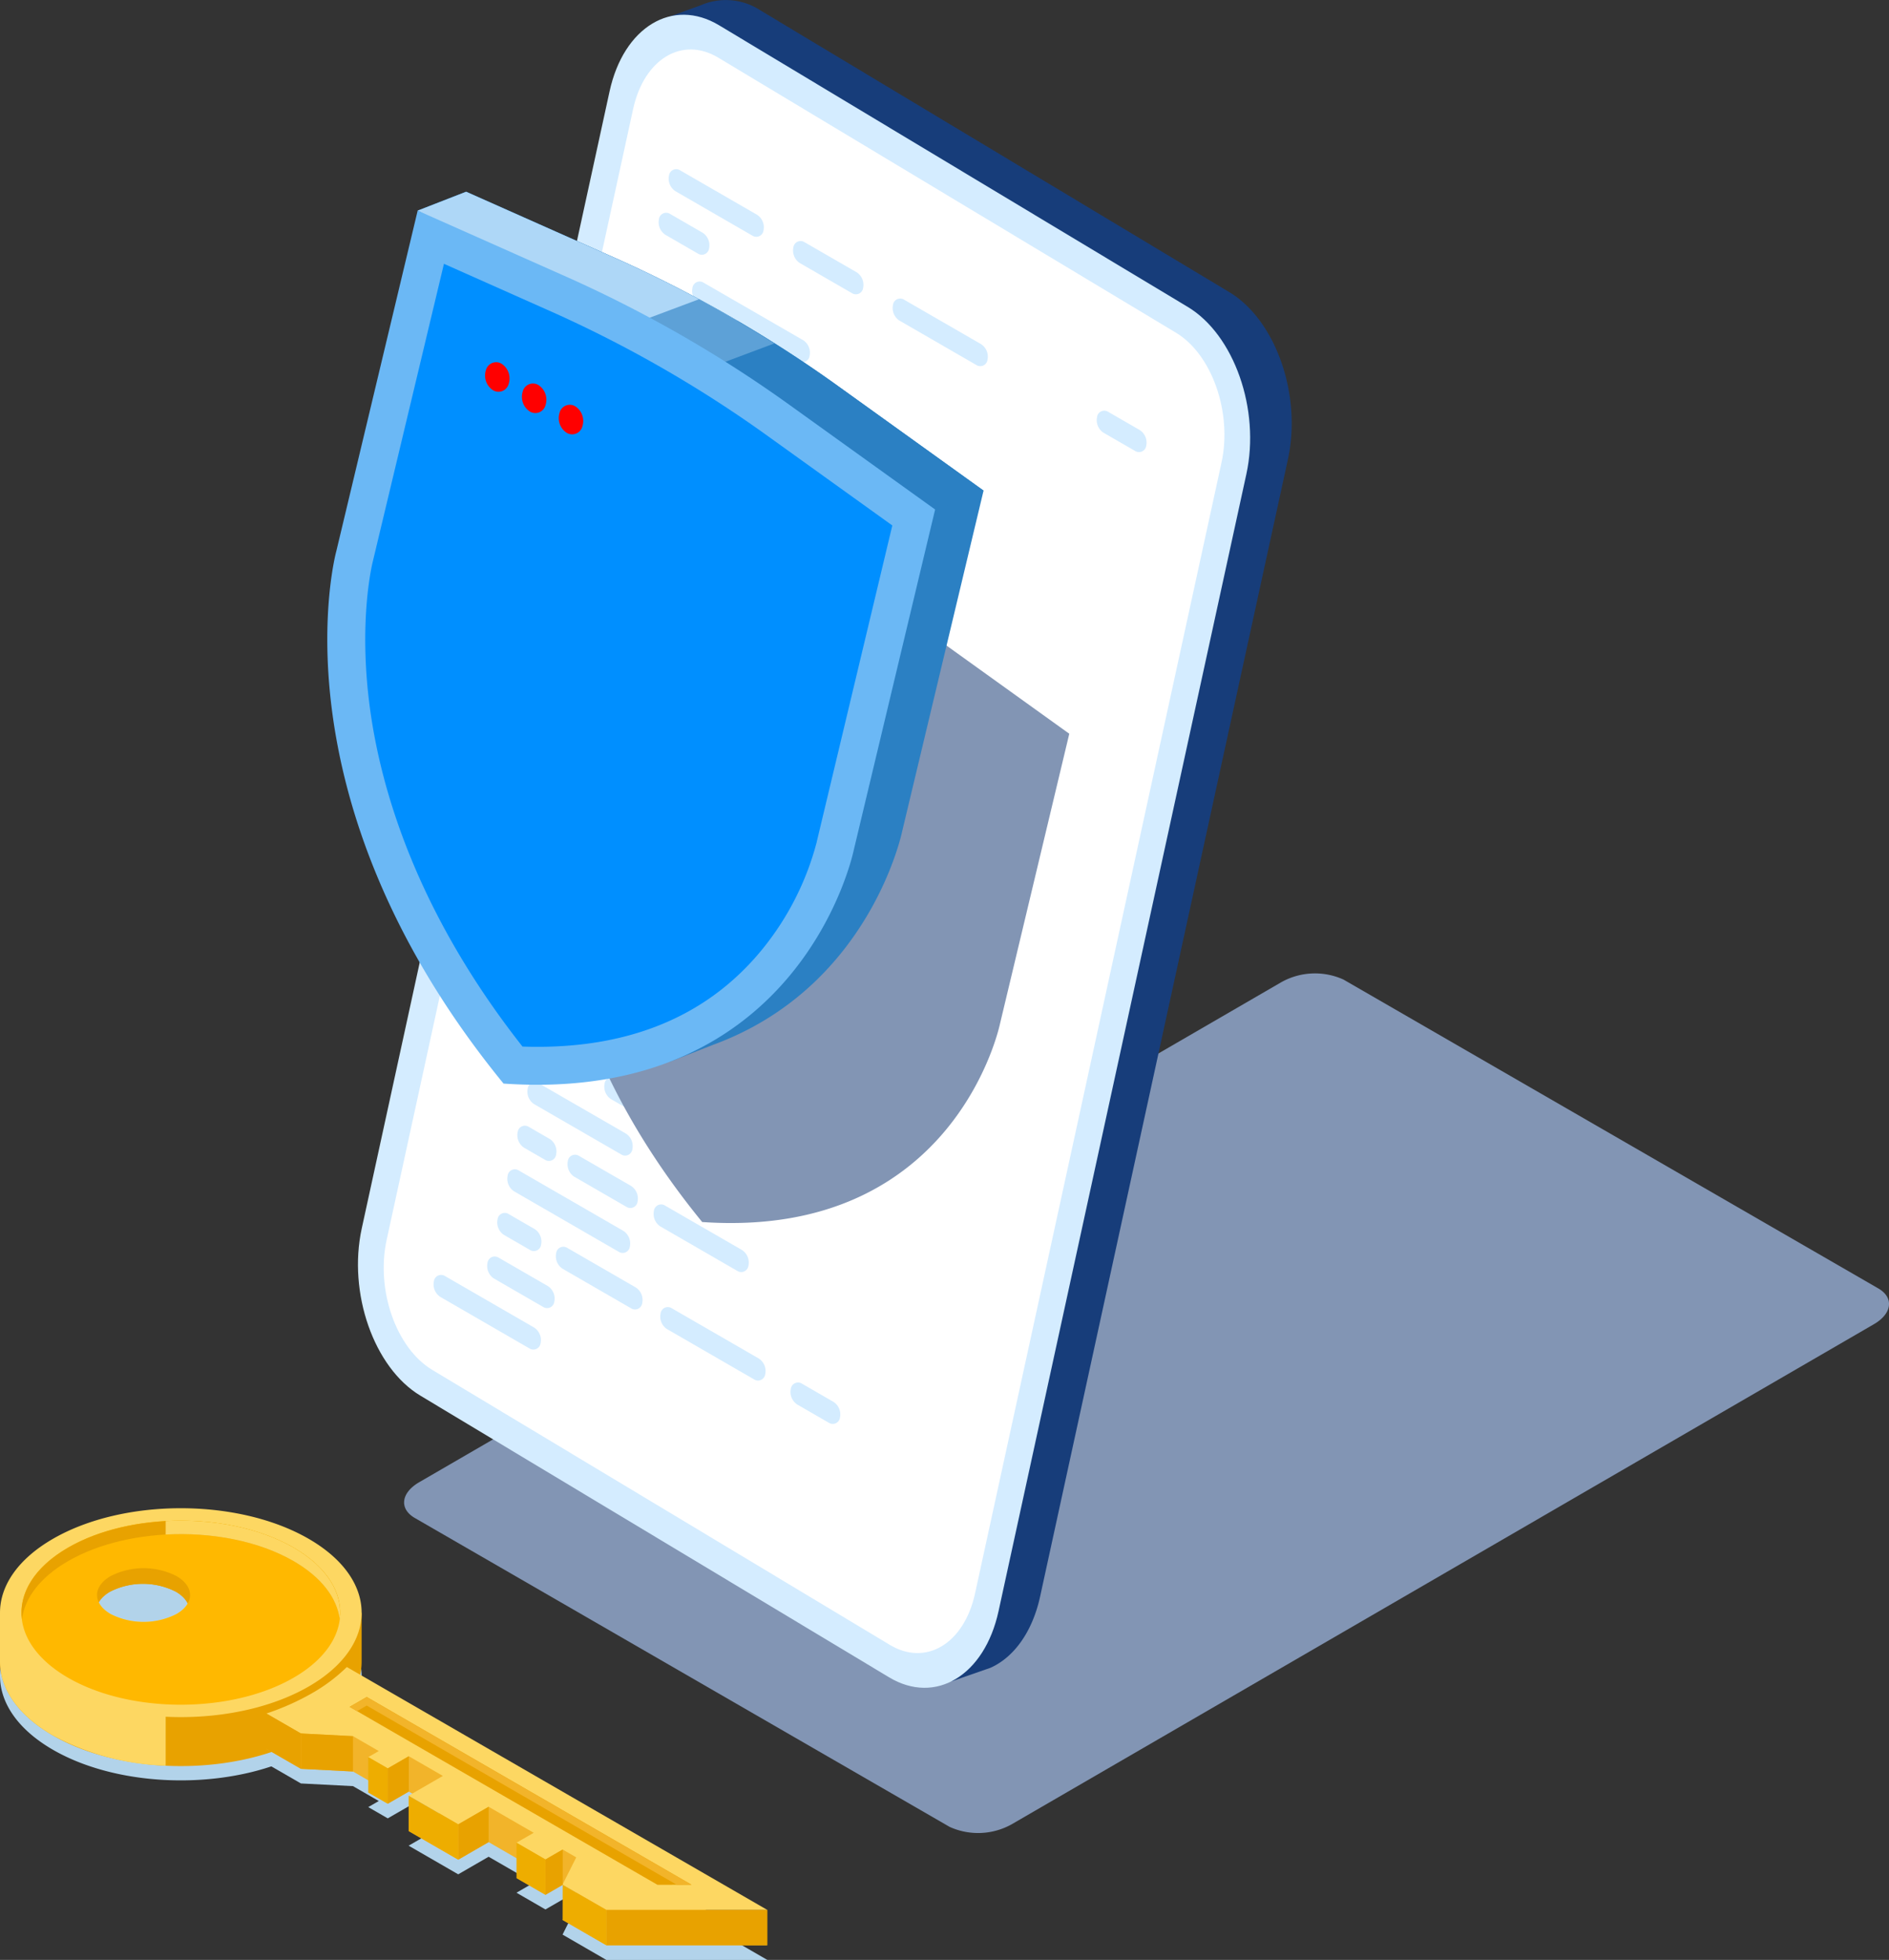 <svg xmlns="http://www.w3.org/2000/svg" width="223.712" height="232.022" viewBox="0 0 223.712 232.022">
  <rect x="0" y="0" width="223.712" height="232.022" fill="#333333" stroke="none"/>
  <g id="Grupo_2188" data-name="Grupo 2188" transform="translate(10374 12705.049)">
    <path id="Trazado_1903" data-name="Trazado 1903" d="M420.217,288.734l-63.332-36.565c-1.883-1.087-1.647-2.986.527-4.242l102.107-59.2a8.165,8.165,0,0,1,7.345-.3L530.2,224.99c1.883,1.087,1.647,2.986-.527,4.241l-102.108,59.2A8.163,8.163,0,0,1,420.217,288.734Z" transform="translate(-10681.756 -12777.51)" fill="#8295b4"/>
    <g id="Grupo_2172" data-name="Grupo 2172" transform="translate(-10331.607 -12705.049)">
      <path id="Trazado_1904" data-name="Trazado 1904" d="M453.948,76.775,398.442,43.432a7.471,7.471,0,0,0-7.084-.619v0l-5.278,1.917H390.1a15.186,15.186,0,0,0-1.772,4.6L358.984,183.948c-1.663,7.627,1.446,16.488,6.944,19.79l55.506,33.343a9.176,9.176,0,0,0,1.772.826l-2.191,3.342,4.651-1.619h0c2.735-1.222,4.954-4.193,5.881-8.449L460.892,96.565C462.555,88.938,459.446,80.078,453.948,76.775Z" transform="translate(-350.757 -42.19)" fill="#173d7a"/>
      <path id="Trazado_1905" data-name="Trazado 1905" d="M411.612,241.216l-55.507-33.343c-5.5-3.3-8.606-12.163-6.944-19.79L378.51,53.468c1.663-7.627,7.467-11.133,12.965-7.829l55.507,33.343c5.5,3.3,8.606,12.163,6.944,19.789L424.577,233.386C422.915,241.013,417.109,244.519,411.612,241.216Z" transform="translate(-348.713 -42.649)" fill="#d4ecff"/>
      <path id="Trazado_1906" data-name="Trazado 1906" d="M412.511,238.462l-54.2-32.56c-4.275-2.568-6.692-9.457-5.4-15.387L382.1,56.641c1.292-5.93,5.806-8.656,10.081-6.089l54.2,32.56c4.275,2.568,6.692,9.458,5.4,15.388L422.593,232.374C421.3,238.3,416.786,241.03,412.511,238.462Z" transform="translate(-349.514 -43.729)" fill="#fff"/>
    </g>
    <g id="Grupo_2173" data-name="Grupo 2173" transform="translate(-10306.722 -12685.021)">
      <path id="Trazado_1907" data-name="Trazado 1907" d="M420.752,84.388l-6.184-3.57a1.769,1.769,0,0,1-.755-1.831h0a.861.861,0,0,1,1.323-.632l6.184,3.57a1.769,1.769,0,0,1,.755,1.832h0A.861.861,0,0,1,420.752,84.388Z" transform="translate(-387.134 -69.711)" fill="#d4ecff"/>
      <path id="Trazado_1908" data-name="Trazado 1908" d="M438.581,94.682l-9.119-5.265a1.767,1.767,0,0,1-.754-1.831h0a.86.86,0,0,1,1.323-.632l9.119,5.265a1.767,1.767,0,0,1,.754,1.831h0A.86.86,0,0,1,438.581,94.682Z" transform="translate(-390.233 -71.5)" fill="#d4ecff"/>
      <path id="Trazado_1909" data-name="Trazado 1909" d="M407.141,120.836l-6.184-3.571a1.769,1.769,0,0,1-.755-1.831h0a.861.861,0,0,1,1.323-.632l6.184,3.571a1.768,1.768,0,0,1,.755,1.831h0A.861.861,0,0,1,407.141,120.836Z" transform="translate(-384.303 -77.294)" fill="#d4ecff"/>
      <path id="Trazado_1910" data-name="Trazado 1910" d="M422.95,129.963l-9.118-5.264a1.769,1.769,0,0,1-.755-1.831h0a.861.861,0,0,1,1.323-.632l9.118,5.264a1.769,1.769,0,0,1,.755,1.831h0A.861.861,0,0,1,422.95,129.963Z" transform="translate(-386.981 -78.841)" fill="#d4ecff"/>
      <path id="Trazado_1911" data-name="Trazado 1911" d="M398.328,78.826l-3.862-2.231a1.768,1.768,0,0,1-.755-1.831h0a.86.86,0,0,1,1.323-.632l3.863,2.231a1.767,1.767,0,0,1,.755,1.831h0A.861.861,0,0,1,398.328,78.826Z" transform="translate(-382.952 -68.833)" fill="#d4ecff"/>
      <path id="Trazado_1912" data-name="Trazado 1912" d="M411.276,93.685l-11.8-6.814a1.77,1.77,0,0,1-.755-1.831h0a.861.861,0,0,1,1.323-.632l11.8,6.815a1.767,1.767,0,0,1,.754,1.831h0A.86.86,0,0,1,411.276,93.685Z" transform="translate(-383.994 -70.971)" fill="#d4ecff"/>
      <path id="Trazado_1913" data-name="Trazado 1913" d="M400.328,102.133l-3.863-2.23a1.771,1.771,0,0,1-.755-1.832h0a.861.861,0,0,1,1.323-.631l3.863,2.23a1.769,1.769,0,0,1,.755,1.831h0A.861.861,0,0,1,400.328,102.133Z" transform="translate(-383.368 -73.682)" fill="#d4ecff"/>
      <path id="Trazado_1914" data-name="Trazado 1914" d="M425.145,146l-10.318-5.957a1.769,1.769,0,0,1-.755-1.832h0a.861.861,0,0,1,1.323-.631l10.318,5.957a1.769,1.769,0,0,1,.755,1.831h0A.861.861,0,0,1,425.145,146Z" transform="translate(-387.188 -82.033)" fill="#d4ecff"/>
      <path id="Trazado_1915" data-name="Trazado 1915" d="M395.936,114.366l-2.48-1.432a1.769,1.769,0,0,1-.755-1.831h0a.86.86,0,0,1,1.323-.631l2.48,1.431a1.771,1.771,0,0,1,.755,1.832h0A.861.861,0,0,1,395.936,114.366Z" transform="translate(-382.742 -76.393)" fill="#d4ecff"/>
      <path id="Trazado_1916" data-name="Trazado 1916" d="M393.528,127.744l-3.079-1.778a1.767,1.767,0,0,1-.755-1.831h0a.861.861,0,0,1,1.323-.632l3.079,1.778a1.771,1.771,0,0,1,.755,1.832h0A.861.861,0,0,1,393.528,127.744Z" transform="translate(-382.116 -79.104)" fill="#d4ecff"/>
      <path id="Trazado_1917" data-name="Trazado 1917" d="M407.33,135.713l-8.118-4.688a1.769,1.769,0,0,1-.755-1.831h0a.861.861,0,0,1,1.323-.632l8.118,4.688a1.767,1.767,0,0,1,.755,1.831h0A.861.861,0,0,1,407.33,135.713Z" transform="translate(-383.939 -80.157)" fill="#d4ecff"/>
      <path id="Trazado_1918" data-name="Trazado 1918" d="M394.781,135.852l-5.837-3.371a1.768,1.768,0,0,1-.755-1.831h0a.861.861,0,0,1,1.323-.632l5.837,3.371a1.768,1.768,0,0,1,.755,1.831h0A.861.861,0,0,1,394.781,135.852Z" transform="translate(-381.803 -80.46)" fill="#d4ecff"/>
      <path id="Trazado_1919" data-name="Trazado 1919" d="M438.05,153.481l-3.749-2.164a1.771,1.771,0,0,1-.755-1.832h0a.861.861,0,0,1,1.323-.631l3.748,2.164a1.767,1.767,0,0,1,.755,1.831h0A.86.86,0,0,1,438.05,153.481Z" transform="translate(-391.239 -84.378)" fill="#d4ecff"/>
      <path id="Trazado_1920" data-name="Trazado 1920" d="M416.776,111.63l-10.318-5.957a1.769,1.769,0,0,1-.755-1.831h0a.861.861,0,0,1,1.323-.632l10.318,5.957A1.767,1.767,0,0,1,418.1,111h0A.861.861,0,0,1,416.776,111.63Z" transform="translate(-385.447 -74.882)" fill="#d4ecff"/>
      <path id="Trazado_1921" data-name="Trazado 1921" d="M415.952,103.769,397.969,93.387a1.771,1.771,0,0,1-.755-1.832h0a.861.861,0,0,1,1.323-.631l17.983,10.383a1.767,1.767,0,0,1,.754,1.831h0A.86.86,0,0,1,415.952,103.769Z" transform="translate(-383.681 -72.326)" fill="#d4ecff"/>
      <path id="Trazado_1922" data-name="Trazado 1922" d="M405.278,112.376l-10.318-5.957a1.771,1.771,0,0,1-.755-1.832h0a.86.86,0,0,1,1.323-.631l10.318,5.957a1.769,1.769,0,0,1,.755,1.831h0A.861.861,0,0,1,405.278,112.376Z" transform="translate(-383.055 -75.037)" fill="#d4ecff"/>
      <path id="Trazado_1923" data-name="Trazado 1923" d="M428.384,118.331l-3.749-2.164a1.769,1.769,0,0,1-.755-1.831h0a.861.861,0,0,1,1.323-.632l3.749,2.164a1.768,1.768,0,0,1,.754,1.831h0A.86.86,0,0,1,428.384,118.331Z" transform="translate(-389.228 -77.066)" fill="#d4ecff"/>
      <path id="Trazado_1924" data-name="Trazado 1924" d="M463.727,108.343l-3.749-2.164a1.768,1.768,0,0,1-.754-1.831h0a.86.86,0,0,1,1.323-.632l3.749,2.164a1.769,1.769,0,0,1,.755,1.831h0A.861.861,0,0,1,463.727,108.343Z" transform="translate(-396.581 -74.988)" fill="#d4ecff"/>
      <path id="Trazado_1925" data-name="Trazado 1925" d="M404.355,126.611l-12.4-7.161a1.768,1.768,0,0,1-.755-1.831h0a.86.86,0,0,1,1.323-.631l12.4,7.16a1.769,1.769,0,0,1,.754,1.832h0A.86.86,0,0,1,404.355,126.611Z" transform="translate(-382.429 -77.749)" fill="#d4ecff"/>
      <path id="Trazado_1926" data-name="Trazado 1926" d="M405.087,75.344l-9.118-5.265a1.768,1.768,0,0,1-.755-1.831h0a.861.861,0,0,1,1.323-.632l9.118,5.265a1.769,1.769,0,0,1,.755,1.831h0A.861.861,0,0,1,405.087,75.344Z" transform="translate(-383.265 -67.477)" fill="#d4ecff"/>
      <path id="Trazado_1927" data-name="Trazado 1927" d="M391.489,141.336l-10.561-6.1a1.771,1.771,0,0,1-.755-1.832h0a.861.861,0,0,1,1.323-.631l10.56,6.1a1.766,1.766,0,0,1,.755,1.831h0A.86.86,0,0,1,391.489,141.336Z" transform="translate(-380.136 -81.033)" fill="#d4ecff"/>
    </g>
    <g id="Grupo_2174" data-name="Grupo 2174" transform="translate(-10322.654 -12605.719)">
      <path id="Trazado_1928" data-name="Trazado 1928" d="M400.635,184.524l-6.184-3.57a1.767,1.767,0,0,1-.755-1.831h0a.861.861,0,0,1,1.323-.632l6.184,3.571a1.769,1.769,0,0,1,.755,1.831h0A.86.86,0,0,1,400.635,184.524Z" transform="translate(-367.017 -169.848)" fill="#d4ecff"/>
      <path id="Trazado_1929" data-name="Trazado 1929" d="M418.464,194.818l-9.119-5.264a1.771,1.771,0,0,1-.755-1.832h0a.861.861,0,0,1,1.323-.631l9.118,5.264a1.768,1.768,0,0,1,.755,1.831h0A.86.86,0,0,1,418.464,194.818Z" transform="translate(-370.116 -171.637)" fill="#d4ecff"/>
      <path id="Trazado_1930" data-name="Trazado 1930" d="M387.024,220.972l-6.184-3.57a1.769,1.769,0,0,1-.755-1.832h0a.861.861,0,0,1,1.323-.631l6.184,3.57a1.769,1.769,0,0,1,.755,1.831h0A.861.861,0,0,1,387.024,220.972Z" transform="translate(-364.185 -177.431)" fill="#d4ecff"/>
      <path id="Trazado_1931" data-name="Trazado 1931" d="M402.833,230.1l-9.118-5.265a1.768,1.768,0,0,1-.755-1.831h0a.86.86,0,0,1,1.323-.632l9.119,5.265a1.769,1.769,0,0,1,.755,1.831h0A.861.861,0,0,1,402.833,230.1Z" transform="translate(-366.864 -178.977)" fill="#d4ecff"/>
      <path id="Trazado_1932" data-name="Trazado 1932" d="M378.211,178.962l-3.863-2.23a1.769,1.769,0,0,1-.754-1.832h0a.86.86,0,0,1,1.323-.631l3.863,2.23a1.769,1.769,0,0,1,.755,1.831h0A.861.861,0,0,1,378.211,178.962Z" transform="translate(-362.835 -168.97)" fill="#d4ecff"/>
      <path id="Trazado_1933" data-name="Trazado 1933" d="M391.158,193.821l-11.8-6.815a1.769,1.769,0,0,1-.755-1.831h0a.861.861,0,0,1,1.323-.632l11.8,6.815a1.768,1.768,0,0,1,.755,1.831h0A.861.861,0,0,1,391.158,193.821Z" transform="translate(-363.877 -171.107)" fill="#d4ecff"/>
      <path id="Trazado_1934" data-name="Trazado 1934" d="M380.211,202.269l-3.863-2.23a1.768,1.768,0,0,1-.755-1.831h0a.861.861,0,0,1,1.323-.632l3.862,2.23a1.769,1.769,0,0,1,.755,1.832h0A.86.86,0,0,1,380.211,202.269Z" transform="translate(-363.251 -173.819)" fill="#d4ecff"/>
      <path id="Trazado_1935" data-name="Trazado 1935" d="M405.028,246.135l-10.318-5.957a1.767,1.767,0,0,1-.754-1.831h0a.86.86,0,0,1,1.323-.632l10.318,5.957a1.768,1.768,0,0,1,.755,1.831h0A.86.86,0,0,1,405.028,246.135Z" transform="translate(-367.071 -182.169)" fill="#d4ecff"/>
      <path id="Trazado_1936" data-name="Trazado 1936" d="M375.819,214.5l-2.48-1.432a1.768,1.768,0,0,1-.755-1.831h0a.861.861,0,0,1,1.323-.632l2.479,1.432a1.766,1.766,0,0,1,.755,1.831h0A.86.86,0,0,1,375.819,214.5Z" transform="translate(-362.625 -176.53)" fill="#d4ecff"/>
      <path id="Trazado_1937" data-name="Trazado 1937" d="M373.411,227.881l-3.079-1.778a1.769,1.769,0,0,1-.755-1.832h0a.86.86,0,0,1,1.323-.631l3.08,1.778a1.767,1.767,0,0,1,.754,1.831h0A.86.86,0,0,1,373.411,227.881Z" transform="translate(-361.999 -179.241)" fill="#d4ecff"/>
      <path id="Trazado_1938" data-name="Trazado 1938" d="M387.213,235.849l-8.118-4.688a1.769,1.769,0,0,1-.755-1.831h0a.861.861,0,0,1,1.323-.632l8.118,4.688a1.768,1.768,0,0,1,.755,1.831h0A.861.861,0,0,1,387.213,235.849Z" transform="translate(-363.822 -180.294)" fill="#d4ecff"/>
      <path id="Trazado_1939" data-name="Trazado 1939" d="M374.664,235.988l-5.837-3.37a1.769,1.769,0,0,1-.754-1.832h0a.86.86,0,0,1,1.323-.631l5.837,3.37a1.77,1.77,0,0,1,.755,1.831h0A.861.861,0,0,1,374.664,235.988Z" transform="translate(-361.686 -180.597)" fill="#d4ecff"/>
      <path id="Trazado_1940" data-name="Trazado 1940" d="M417.932,253.617l-3.748-2.164a1.768,1.768,0,0,1-.755-1.831h0a.861.861,0,0,1,1.323-.632l3.748,2.164a1.768,1.768,0,0,1,.755,1.831h0A.861.861,0,0,1,417.932,253.617Z" transform="translate(-371.122 -184.515)" fill="#d4ecff"/>
      <path id="Trazado_1941" data-name="Trazado 1941" d="M396.659,211.766l-10.318-5.957a1.767,1.767,0,0,1-.755-1.831h0a.861.861,0,0,1,1.323-.632l10.318,5.957a1.769,1.769,0,0,1,.755,1.831h0A.861.861,0,0,1,396.659,211.766Z" transform="translate(-365.33 -175.019)" fill="#d4ecff"/>
      <path id="Trazado_1942" data-name="Trazado 1942" d="M395.834,203.905l-17.982-10.383a1.768,1.768,0,0,1-.755-1.831h0a.861.861,0,0,1,1.323-.632L396.4,201.442a1.768,1.768,0,0,1,.755,1.831h0A.861.861,0,0,1,395.834,203.905Z" transform="translate(-363.564 -172.463)" fill="#d4ecff"/>
      <path id="Trazado_1943" data-name="Trazado 1943" d="M385.161,212.512l-10.318-5.957a1.768,1.768,0,0,1-.755-1.831h0a.861.861,0,0,1,1.323-.632l10.318,5.957a1.769,1.769,0,0,1,.755,1.831h0A.861.861,0,0,1,385.161,212.512Z" transform="translate(-362.938 -175.174)" fill="#d4ecff"/>
      <path id="Trazado_1944" data-name="Trazado 1944" d="M408.266,218.467l-3.748-2.164a1.768,1.768,0,0,1-.755-1.831h0a.861.861,0,0,1,1.323-.632L408.835,216a1.769,1.769,0,0,1,.755,1.832h0A.861.861,0,0,1,408.266,218.467Z" transform="translate(-369.111 -177.202)" fill="#d4ecff"/>
      <path id="Trazado_1945" data-name="Trazado 1945" d="M384.238,226.747l-12.4-7.161a1.769,1.769,0,0,1-.755-1.832h0a.86.86,0,0,1,1.323-.631l12.4,7.161a1.768,1.768,0,0,1,.755,1.831h0A.861.861,0,0,1,384.238,226.747Z" transform="translate(-362.312 -177.886)" fill="#d4ecff"/>
      <path id="Trazado_1946" data-name="Trazado 1946" d="M384.97,175.48l-9.119-5.264a1.769,1.769,0,0,1-.754-1.832h0a.86.86,0,0,1,1.323-.631l9.119,5.264a1.769,1.769,0,0,1,.755,1.831h0A.861.861,0,0,1,384.97,175.48Z" transform="translate(-363.148 -167.614)" fill="#d4ecff"/>
      <path id="Trazado_1947" data-name="Trazado 1947" d="M371.372,241.472l-10.56-6.1a1.768,1.768,0,0,1-.755-1.831h0a.861.861,0,0,1,1.323-.632l10.56,6.1a1.768,1.768,0,0,1,.755,1.831h0A.861.861,0,0,1,371.372,241.472Z" transform="translate(-360.018 -181.17)" fill="#d4ecff"/>
    </g>
    <path id="Trazado_1948" data-name="Trazado 1948" d="M430.808,178.243,439,143.966l-14.388-10.331a127.494,127.494,0,0,0-22.5-12.988l-15.238-6.774-8.191,34.277s-6.819,24.662,16.843,53.62C425.614,203.844,430.808,178.243,430.808,178.243Z" transform="translate(-10686.366 -12762.15)" fill="#8295b4"/>
    <g id="Grupo_2175" data-name="Grupo 2175" transform="translate(-10335.239 -12682.35)">
      <path id="Trazado_1949" data-name="Trazado 1949" d="M406.442,94.085a149.79,149.79,0,0,0-26.45-15.27L362.076,70.85l-5.741,2.236s2.52,1.347,4.616,2.471l-8.506,35.594s-8.017,29,19.8,63.043a49.442,49.442,0,0,0,14.091-.908c-.084.334-.141.563-.141.563l5.166-2.021q.721-.265,1.411-.553l.109-.042-.007,0c17.306-7.25,20.85-24.7,20.85-24.7l9.63-40.3Z" transform="translate(-345.634 -70.85)" fill="#2b80c3"/>
      <path id="Trazado_1950" data-name="Trazado 1950" d="M381.3,78.815,363.38,70.85l-5.741,2.236s2.52,1.347,4.616,2.471l-3.087,12.915,31.937,20.767,27.816-.771,5.74-2.236L407.745,94.085A149.786,149.786,0,0,0,381.3,78.815Z" transform="translate(-346.937 -70.85)" fill="#2b80c3"/>
      <path id="Trazado_1951" data-name="Trazado 1951" d="M389.741,88.343l5.776-2.206A143.574,143.574,0,0,0,381.3,78.815L363.38,70.85l-5.741,2.236s2.52,1.347,4.616,2.471l-.183.763C373.247,81.217,389.741,88.343,389.741,88.343Z" transform="translate(-346.937 -70.85)" fill="#aed7f7"/>
      <path id="Trazado_1952" data-name="Trazado 1952" d="M396.893,86.916l-10.755,4.029,9.008,5.2,10.675-4Q401.4,89.354,396.893,86.916Z" transform="translate(-352.866 -74.192)" fill="#5da1d7"/>
      <path id="Trazado_1953" data-name="Trazado 1953" d="M406.479,149.355l9.631-40.3L399.193,96.908a149.879,149.879,0,0,0-26.449-15.27l-17.916-7.965-9.63,40.3s-8.017,29,19.8,63.044C400.373,179.454,406.479,149.355,406.479,149.355Z" transform="translate(-344.126 -71.437)" fill="#6bb8f5"/>
      <path id="Trazado_1954" data-name="Trazado 1954" d="M368.424,174.29c-12.569-15.959-16.767-30.487-18.057-39.984-1.441-10.614.327-17.433.34-17.482l8.415-35.2L372.1,87.4a145.638,145.638,0,0,1,25.654,14.815L412.222,112.6l-8.93,37.367-.033.15a33.519,33.519,0,0,1-6.539,12.782C390.143,170.88,380.627,174.709,368.424,174.29Z" transform="translate(-345.307 -73.092)" fill="#008fff"/>
    </g>
    <g id="Grupo_2176" data-name="Grupo 2176" transform="translate(-10316.555 -12662.168)">
      <path id="Trazado_1955" data-name="Trazado 1955" d="M378.831,103.663a2.068,2.068,0,0,0,.845,2.348,1.25,1.25,0,0,0,1.867-.782,2.07,2.07,0,0,0-.846-2.349A1.249,1.249,0,0,0,378.831,103.663Z" transform="translate(-370.012 -97.657)" fill="red"/>
      <path id="Trazado_1956" data-name="Trazado 1956" d="M373.323,100.482a2.07,2.07,0,0,0,.845,2.349,1.25,1.25,0,0,0,1.867-.783,2.069,2.069,0,0,0-.845-2.348A1.249,1.249,0,0,0,373.323,100.482Z" transform="translate(-368.866 -96.995)" fill="red"/>
      <path id="Trazado_1957" data-name="Trazado 1957" d="M367.814,97.3a2.068,2.068,0,0,0,.846,2.348,1.25,1.25,0,0,0,1.867-.782,2.07,2.07,0,0,0-.846-2.349A1.25,1.25,0,0,0,367.814,97.3Z" transform="translate(-367.72 -96.333)" fill="red"/>
    </g>
    <g id="Grupo_2177" data-name="Grupo 2177" transform="translate(-10374 -12519.008)">
      <path id="Trazado_1958" data-name="Trazado 1958" d="M331.741,280.724c-8.363-4.829-21.922-4.829-30.284,0s-8.363,12.657,0,17.485,21.922,4.829,30.284,0S340.1,285.551,331.741,280.724Zm-15.662,8.907a8.607,8.607,0,0,1-7.788,0c-2.151-1.242-2.151-3.255,0-4.5a8.607,8.607,0,0,1,7.788,0C318.23,286.376,318.23,288.389,316.079,289.631Z" transform="translate(-295.184 -277.102)" fill="#b2d3ea"/>
      <path id="Trazado_1959" data-name="Trazado 1959" d="M344.545,298.855a20.117,20.117,0,0,1-4.144,3.111,29.648,29.648,0,0,1-5.388,2.392l4.094,2.363,6.169.318,3.051,1.762-1.245.719,2.31,1.334,2.491-1.438,4.037,2.331-4.056,2.341,2.981,1.721,2.891,1.669,3.6-2.08,5.339,3.082-2.039,1.177,3.43,1.981,2.038-1.177,1.609.929-1.621,3.224,5.188,3h19.066Z" transform="translate(-303.47 -281.628)" fill="#b2d3ea"/>
    </g>
    <path id="Trazado_1960" data-name="Trazado 1960" d="M338.012,287.322v-5.79l-1.706.963a14.714,14.714,0,0,0-4.566-3.906c-8.363-4.829-21.922-4.829-30.284,0a13.961,13.961,0,0,0-5.026,4.581l-1.246-1.639v5.79c0,3.167,2.086,6.335,6.272,8.752,8.363,4.828,21.922,4.828,30.284,0C335.926,293.657,338.017,290.489,338.012,287.322Zm-22.006-3.774a8.607,8.607,0,0,1-7.788,0c-2.151-1.242-2.151-3.255,0-4.5a8.609,8.609,0,0,1,7.788,0C318.157,280.293,318.157,282.306,316.006,283.548Z" transform="translate(-10669.184 -12795.666)" fill="#e8a200"/>
    <path id="Trazado_1961" data-name="Trazado 1961" d="M314.806,293.61l-9.241-4.555-8.212-5.425a10.563,10.563,0,0,0-.923,1.264l-1.246-1.639v5.79c0,3.167,2.086,6.335,6.272,8.752a30.033,30.033,0,0,0,13.349,3.575Z" transform="translate(-10669.184 -12797.391)" fill="#fdd762"/>
    <path id="Trazado_1962" data-name="Trazado 1962" d="M331.741,271.267c-8.363-4.829-21.922-4.829-30.284,0s-8.363,12.656,0,17.485,21.922,4.829,30.284,0S340.1,276.094,331.741,271.267Zm-15.662,8.907a8.607,8.607,0,0,1-7.788,0c-2.151-1.242-2.151-3.255,0-4.5a8.607,8.607,0,0,1,7.788,0C318.23,276.919,318.23,278.932,316.079,280.174Z" transform="translate(-10669.184 -12794.143)" fill="#fdd762"/>
    <path id="Trazado_1963" data-name="Trazado 1963" d="M323.007,276.078H311.385a29.555,29.555,0,0,0-3.093.887v9.849h14.715Zm-4.274,7.7a8.606,8.606,0,0,1-7.788,0c-2.151-1.242-2.151-3.255,0-4.5a8.609,8.609,0,0,1,7.788,0C320.884,280.524,320.884,282.537,318.733,283.779Z" transform="translate(-10671.91 -12795.898)" fill="#e8a200"/>
    <path id="Trazado_1964" data-name="Trazado 1964" d="M330.612,272.688c-7.372-4.256-19.323-4.256-26.694,0s-7.371,11.156,0,15.411,19.323,4.256,26.694,0S337.983,276.944,330.612,272.688Zm-13.866,7.87a8.606,8.606,0,0,1-7.788,0c-2.151-1.242-2.151-3.255,0-4.5a8.606,8.606,0,0,1,7.788,0C318.9,277.3,318.9,279.317,316.746,280.559Z" transform="translate(-10669.851 -12794.527)" fill="#ffb800"/>
    <path id="Trazado_1965" data-name="Trazado 1965" d="M303.92,274.287c7.371-4.256,19.322-4.256,26.694,0,3.333,1.924,5.153,4.39,5.472,6.907.386-3.049-1.435-6.174-5.472-8.5-7.372-4.256-19.323-4.256-26.694,0-4.038,2.332-5.859,5.456-5.472,8.5C298.766,278.676,300.587,276.21,303.92,274.287Z" transform="translate(-10669.852 -12794.527)" fill="#e8a200"/>
    <g id="Grupo_2178" data-name="Grupo 2178" transform="translate(-10342.457 -12507.699)">
      <path id="Trazado_1966" data-name="Trazado 1966" d="M344.545,296.666a20.115,20.115,0,0,1-4.144,3.111,29.6,29.6,0,0,1-5.388,2.392l4.094,2.363,6.169.318,3.051,1.762-1.245.719,2.31,1.334,2.491-1.438,4.037,2.331-4.056,2.342,2.981,1.72,2.891,1.669,3.6-2.08,5.339,3.082-2.039,1.177,3.43,1.98,2.038-1.177,1.609.929-1.621,3.224,5.188,3h19.066Z" transform="translate(-335.013 -292.481)" fill="#f2b42a"/>
      <path id="Trazado_1967" data-name="Trazado 1967" d="M344.545,291.382a20.058,20.058,0,0,1-4.144,3.111,29.6,29.6,0,0,1-5.388,2.393l4.094,2.363,6.169.318,3.051,1.762-1.245.718,2.31,1.334,2.491-1.438,4.037,2.33-4.056,2.342,2.981,1.721,2.891,1.669,3.6-2.08,5.339,3.082-2.039,1.177,3.43,1.981,2.038-1.177,1.609.929-1.621,3.224,5.188,3h19.066Z" transform="translate(-335.013 -291.382)" fill="#fdd762"/>
      <rect id="Rectángulo_437" data-name="Rectángulo 437" width="19.065" height="4.184" transform="translate(40.271 28.755)" fill="#e8a200"/>
      <path id="Trazado_1968" data-name="Trazado 1968" d="M376.753,324.025V319.84l2.038-1.177v4.184Z" transform="translate(-343.696 -297.058)" fill="#e8a200"/>
      <path id="Trazado_1969" data-name="Trazado 1969" d="M372.422,317.649v4.184l3.43,1.98v-4.184Z" transform="translate(-342.795 -296.847)" fill="#eead00"/>
      <path id="Trazado_1970" data-name="Trazado 1970" d="M367.308,312.271v4.184l-3.6,2.08v-4.184Z" transform="translate(-340.982 -295.728)" fill="#e8a200"/>
      <path id="Trazado_1971" data-name="Trazado 1971" d="M356.291,310.617V314.8l5.872,3.39v-4.184Z" transform="translate(-339.439 -295.384)" fill="#eead00"/>
      <path id="Trazado_1972" data-name="Trazado 1972" d="M379.324,323.947l-.012,4.153,5.188,3v-4.184Z" transform="translate(-344.229 -298.157)" fill="#eead00"/>
      <path id="Trazado_1973" data-name="Trazado 1973" d="M352.563,306.183v4.184l-2.31-1.334V304.85Z" transform="translate(-338.183 -294.184)" fill="#eead00"/>
      <path id="Trazado_1974" data-name="Trazado 1974" d="M340.182,301.316V305.5l6.169.317v-4.184Z" transform="translate(-336.088 -293.449)" fill="#e8a200"/>
      <path id="Trazado_1975" data-name="Trazado 1975" d="M383.929,318.1l-36.463-21.071,2.026-1.17,38.467,22.228Z" transform="translate(-337.604 -292.314)" fill="#e8a200"/>
      <path id="Trazado_1976" data-name="Trazado 1976" d="M349.493,296.877l36.723,21.22,1.744-.006-38.467-22.228-2.026,1.17.877.507Z" transform="translate(-337.604 -292.314)" fill="#f2b42a"/>
      <path id="Trazado_1977" data-name="Trazado 1977" d="M339.106,304.879V300.7l-4.094-2.364v4.184Z" transform="translate(-335.013 -292.828)" fill="#e8a200"/>
      <path id="Trazado_1978" data-name="Trazado 1978" d="M355.661,304.718V308.9l-2.491,1.438v-4.184Z" transform="translate(-338.79 -294.156)" fill="#e8a200"/>
    </g>
    <path id="Trazado_1979" data-name="Trazado 1979" d="M335.1,272.688c-4.143-2.392-9.731-3.439-15.14-3.143v1.6c5.409-.3,11,.751,15.14,3.142,3.333,1.924,5.153,4.39,5.472,6.907C340.958,278.144,339.137,275.02,335.1,272.688Z" transform="translate(-10674.338 -12794.527)" fill="#fdd762"/>
  </g>
</svg>
